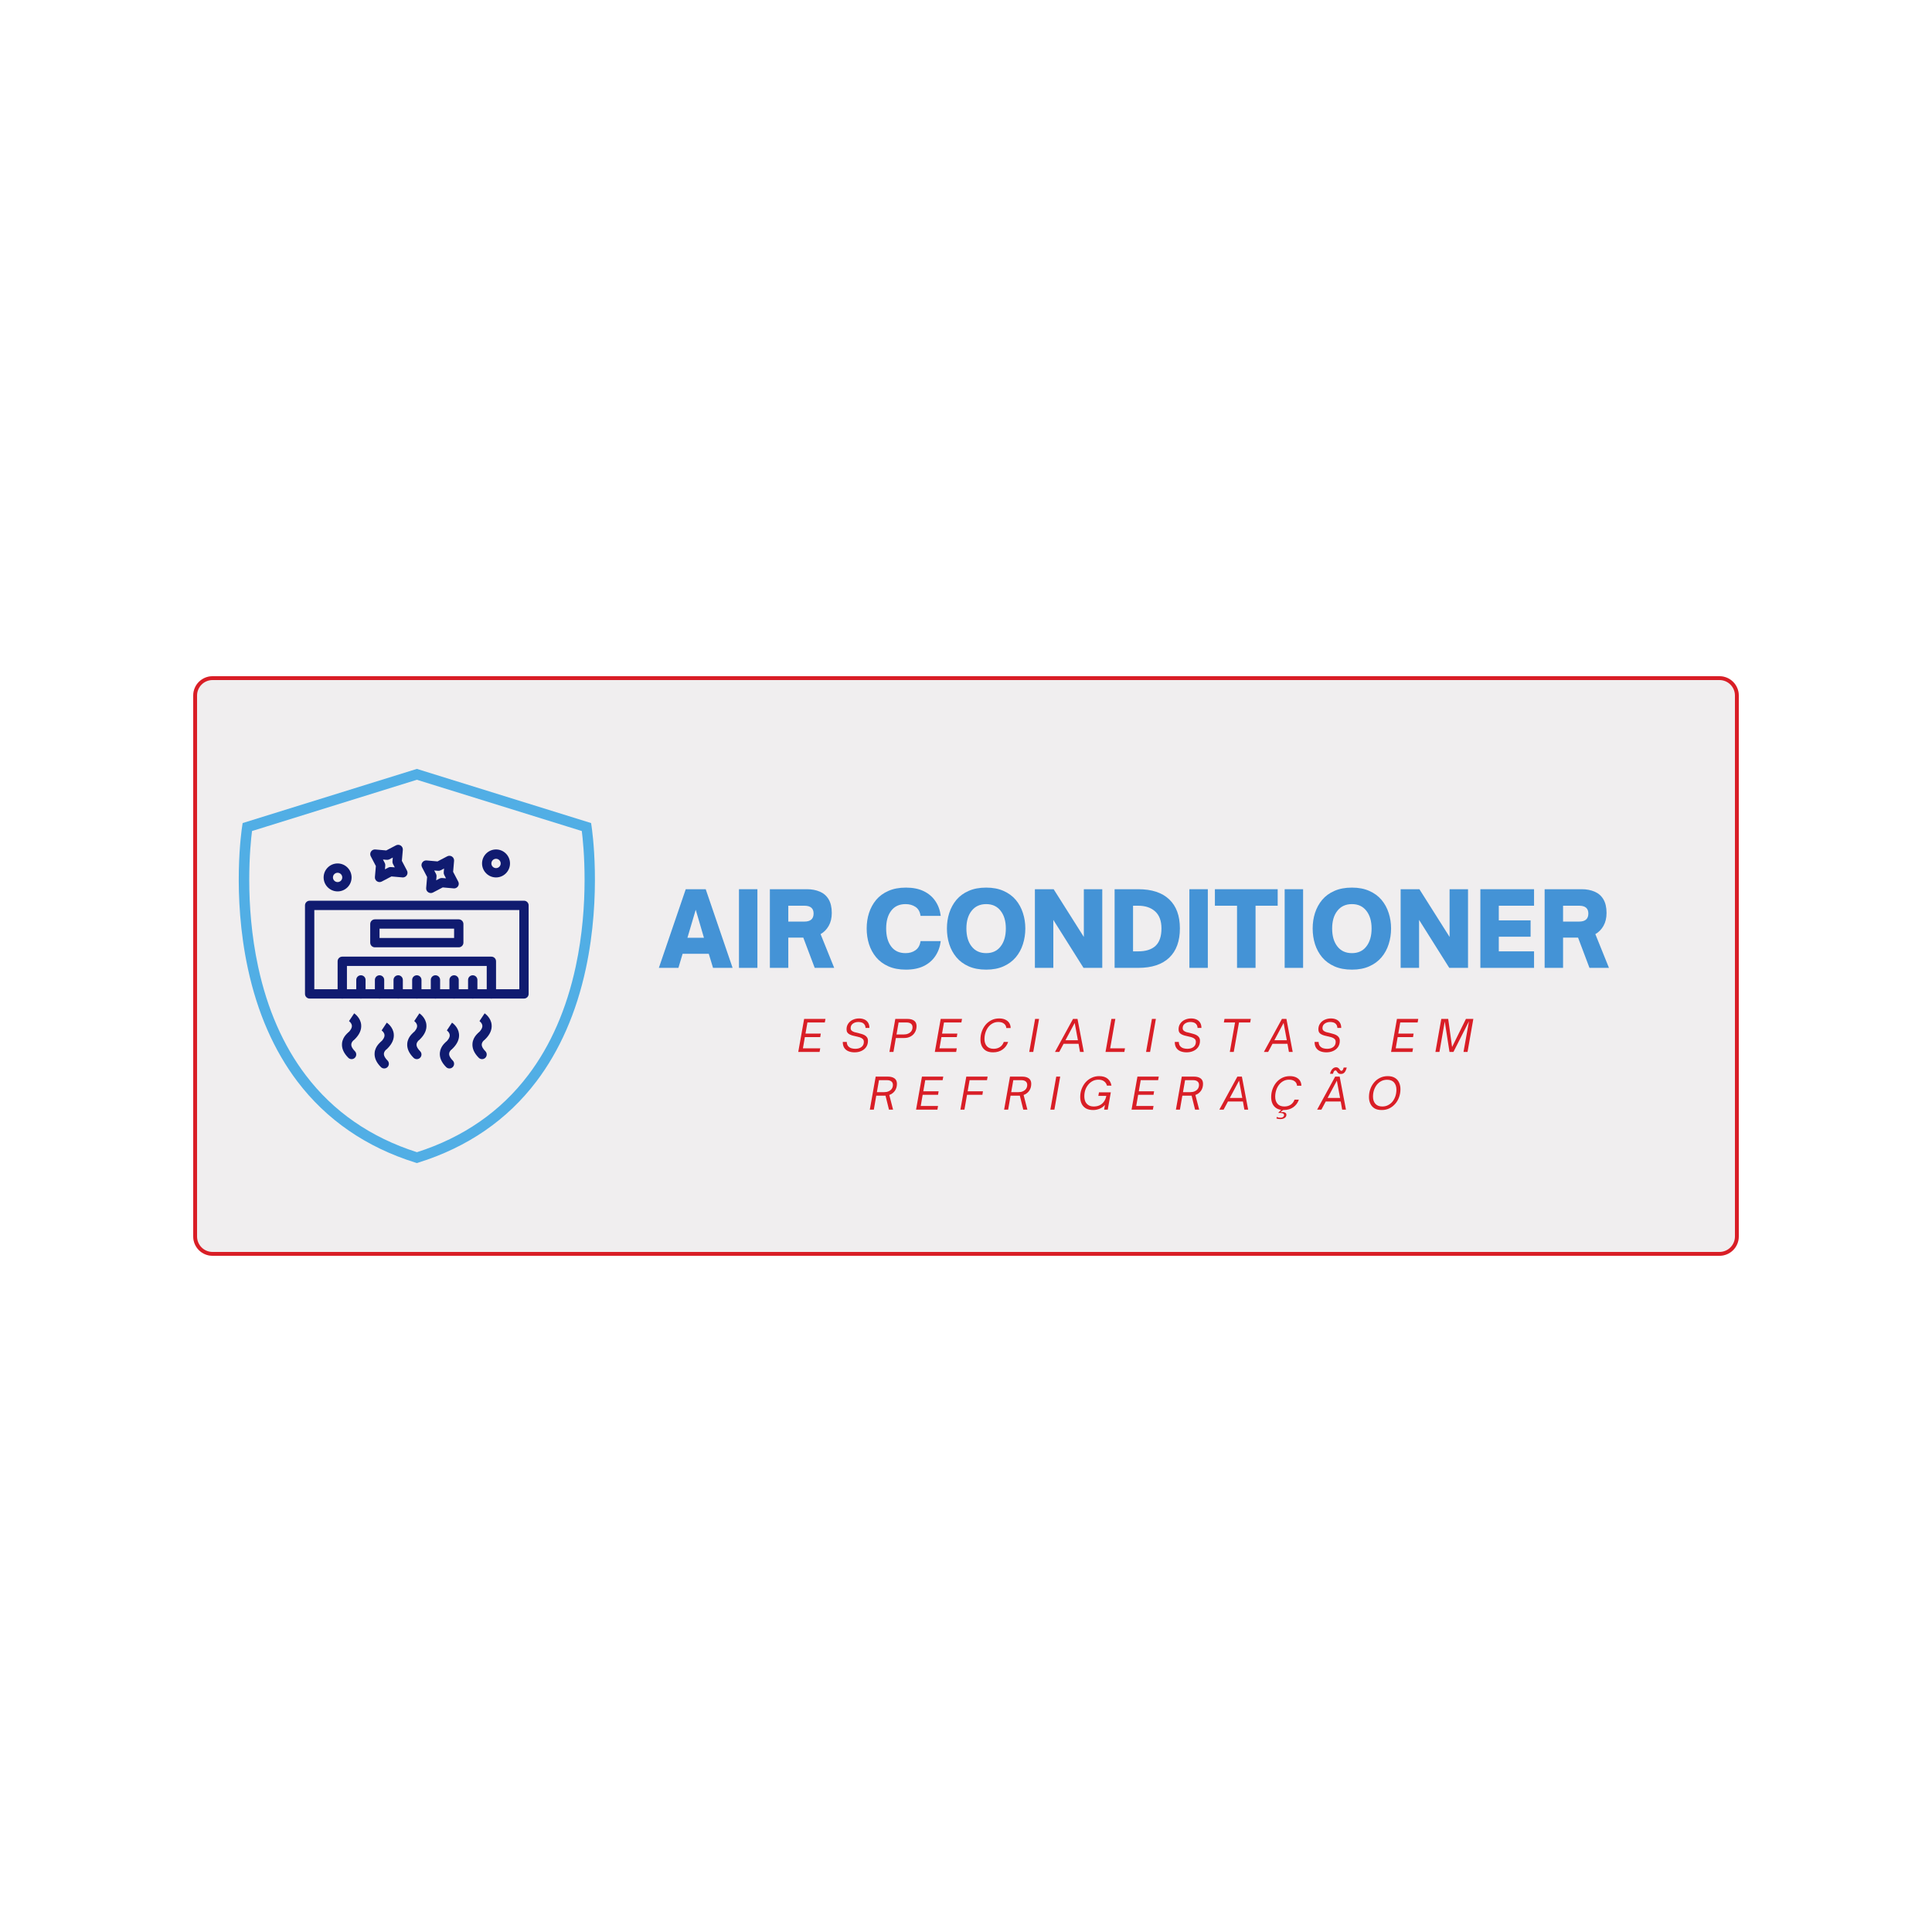 <svg xmlns="http://www.w3.org/2000/svg" xmlns:xlink="http://www.w3.org/1999/xlink" width="500" zoomAndPan="magnify" viewBox="0 0 375 375" height="500" preserveAspectRatio="xMidYMid meet" version="1.0"><defs><g/><clipPath id="a26926a029"><path d="M 37.062 131 L 337.645 131 L 337.645 243.75 L 37.062 243.75 Z M 37.062 131 " clip-rule="nonzero"/></clipPath><clipPath id="965b0ba7b6"><path d="M 41.25 131.25 L 333.75 131.25 C 334.746 131.25 335.699 131.645 336.402 132.348 C 337.105 133.051 337.5 134.004 337.5 135 L 337.5 240 C 337.5 240.996 337.105 241.949 336.402 242.652 C 335.699 243.355 334.746 243.75 333.75 243.75 L 41.25 243.75 C 40.254 243.75 39.301 243.355 38.598 242.652 C 37.895 241.949 37.5 240.996 37.5 240 L 37.5 135 C 37.5 134.004 37.895 133.051 38.598 132.348 C 39.301 131.645 40.254 131.25 41.25 131.25 Z M 41.25 131.25 " clip-rule="nonzero"/></clipPath><clipPath id="91cdaab315"><path d="M 37.5 131.25 L 337.5 131.25 L 337.5 243.75 L 37.5 243.75 Z M 37.5 131.25 " clip-rule="nonzero"/></clipPath><clipPath id="6f2cb24f5d"><path d="M 41.25 131.25 L 333.75 131.25 C 334.746 131.25 335.699 131.645 336.402 132.348 C 337.105 133.051 337.5 134.004 337.5 135 L 337.5 240 C 337.5 240.996 337.105 241.949 336.402 242.652 C 335.699 243.355 334.746 243.75 333.75 243.75 L 41.25 243.75 C 40.254 243.75 39.301 243.355 38.598 242.652 C 37.895 241.949 37.5 240.996 37.5 240 L 37.5 135 C 37.5 134.004 37.895 133.051 38.598 132.348 C 39.301 131.645 40.254 131.25 41.25 131.25 Z M 41.25 131.25 " clip-rule="nonzero"/></clipPath><clipPath id="8082be2915"><path d="M 46 149.223 L 116 149.223 L 116 225.723 L 46 225.723 Z M 46 149.223 " clip-rule="nonzero"/></clipPath><clipPath id="223b8da358"><path d="M 59.172 174 L 102.672 174 L 102.672 194 L 59.172 194 Z M 59.172 174 " clip-rule="nonzero"/></clipPath><clipPath id="e601c6f3ac"><path d="M 72 202 L 76 202 L 76 207.422 L 72 207.422 Z M 72 202 " clip-rule="nonzero"/></clipPath><clipPath id="f51dbfc3b0"><path d="M 85 202 L 89 202 L 89 207.422 L 85 207.422 Z M 85 202 " clip-rule="nonzero"/></clipPath><clipPath id="136c87fd0c"><path d="M 71 163.922 L 80 163.922 L 80 172 L 71 172 Z M 71 163.922 " clip-rule="nonzero"/></clipPath></defs><rect x="-37.5" width="450" fill="#ffffff" y="-37.5" height="450" fill-opacity="1"/><rect x="-37.5" width="450" fill="#ffffff" y="-37.5" height="450" fill-opacity="1"/><g clip-path="url(#a26926a029)"><g clip-path="url(#965b0ba7b6)"><path fill="#f0eeef" d="M 37.5 131.25 L 337.645 131.25 L 337.645 243.75 L 37.5 243.75 Z M 37.5 131.25 " fill-opacity="1" fill-rule="nonzero"/></g></g><g clip-path="url(#91cdaab315)"><g clip-path="url(#6f2cb24f5d)"><path stroke-linecap="butt" transform="matrix(0.75, 0, 0, 0.75, 37.5, 131.25)" fill="none" stroke-linejoin="miter" d="M 5 0 L 395 0 C 396.328 0 397.599 0.526 398.536 1.464 C 399.474 2.401 400 3.672 400 5 L 400 145 C 400 146.328 399.474 147.599 398.536 148.536 C 397.599 149.474 396.328 150 395 150 L 5 150 C 3.672 150 2.401 149.474 1.464 148.536 C 0.526 147.599 -0 146.328 -0 145 L -0 5 C -0 3.672 0.526 2.401 1.464 1.464 C 2.401 0.526 3.672 0 5 0 Z M 5 0 " stroke="#d91e26" stroke-width="2" stroke-opacity="1" stroke-miterlimit="4"/></g></g><g clip-path="url(#8082be2915)"><path fill="#51aee5" d="M 80.93 225.75 L 80.625 225.66 C 71.074 222.676 63.379 217.367 57.699 209.883 C 53.188 203.914 49.957 196.555 48.121 188.031 C 45 173.57 46.914 160.918 47.004 160.383 L 47.098 159.754 L 80.914 149.242 L 114.73 159.754 L 114.824 160.383 C 114.898 160.918 116.812 173.57 113.707 188.031 C 111.871 196.555 108.641 203.914 104.129 209.883 C 98.465 217.367 90.754 222.676 81.203 225.66 Z M 48.918 161.301 C 48.566 164.023 47.434 175.316 50.109 187.664 C 51.887 195.898 54.992 202.969 59.34 208.691 C 64.68 215.742 71.945 220.777 80.93 223.641 C 89.926 220.762 97.195 215.73 102.535 208.66 C 106.883 202.922 109.973 195.836 111.746 187.605 C 114.41 175.27 113.277 164.008 112.926 161.301 L 80.914 151.352 Z M 48.918 161.301 " fill-opacity="1" fill-rule="nonzero"/></g><g clip-path="url(#223b8da358)"><path fill="#101b70" d="M 101.707 193.82 L 60.105 193.82 C 59.605 193.82 59.199 193.418 59.199 192.918 L 59.199 175.734 C 59.199 175.234 59.605 174.828 60.105 174.828 L 101.707 174.828 C 102.207 174.828 102.609 175.234 102.609 175.734 L 102.609 192.918 C 102.609 193.418 102.207 193.82 101.707 193.82 Z M 61.008 192.012 L 100.801 192.012 L 100.801 176.637 L 61.008 176.637 Z M 61.008 192.012 " fill-opacity="1" fill-rule="nonzero"/></g><path fill="#101b70" d="M 89.043 183.875 L 72.766 183.875 C 72.266 183.875 71.859 183.469 71.859 182.969 L 71.859 179.352 C 71.859 178.852 72.266 178.445 72.766 178.445 L 89.043 178.445 C 89.543 178.445 89.949 178.852 89.949 179.352 L 89.949 182.969 C 89.949 183.469 89.543 183.875 89.043 183.875 Z M 73.668 182.062 L 88.141 182.062 L 88.141 180.254 L 73.668 180.254 Z M 73.668 182.062 " fill-opacity="1" fill-rule="nonzero"/><path fill="#101b70" d="M 68.242 201.961 C 68.012 201.961 67.781 201.871 67.605 201.695 C 67.25 201.344 67.25 200.77 67.605 200.418 C 67.945 200.074 68.344 199.566 68.301 199.078 C 68.254 198.555 67.738 198.191 67.734 198.188 L 67.742 198.191 L 68.746 196.688 C 68.871 196.77 69.965 197.535 70.102 198.891 C 70.195 199.852 69.785 200.793 68.883 201.695 C 68.707 201.871 68.477 201.961 68.242 201.961 Z M 68.242 201.961 " fill-opacity="1" fill-rule="nonzero"/><path fill="#101b70" d="M 68.242 205.578 C 68.012 205.578 67.781 205.492 67.605 205.312 C 66.703 204.41 66.293 203.469 66.387 202.508 C 66.52 201.156 67.617 200.387 67.742 200.305 L 68.746 201.809 L 68.754 201.805 C 68.75 201.809 68.23 202.176 68.188 202.695 C 68.145 203.184 68.543 203.695 68.883 204.035 C 69.234 204.387 69.234 204.961 68.883 205.312 C 68.707 205.492 68.477 205.578 68.242 205.578 Z M 68.242 205.578 " fill-opacity="1" fill-rule="nonzero"/><path fill="#101b70" d="M 74.574 203.77 C 74.344 203.77 74.109 203.684 73.934 203.504 C 73.582 203.152 73.582 202.578 73.934 202.227 C 74.277 201.883 74.676 201.375 74.633 200.887 C 74.586 200.367 74.07 200 74.066 199.996 L 74.074 200 L 75.074 198.496 C 75.199 198.578 76.297 199.344 76.43 200.699 C 76.527 201.66 76.117 202.602 75.215 203.504 C 75.039 203.684 74.805 203.77 74.574 203.77 Z M 74.574 203.77 " fill-opacity="1" fill-rule="nonzero"/><g clip-path="url(#e601c6f3ac)"><path fill="#101b70" d="M 74.574 207.387 C 74.344 207.387 74.109 207.301 73.934 207.121 C 73.031 206.219 72.625 205.277 72.719 204.316 C 72.852 202.965 73.949 202.195 74.074 202.113 L 75.074 203.617 L 75.086 203.613 C 75.078 203.617 74.562 203.984 74.516 204.504 C 74.477 204.992 74.871 205.504 75.215 205.844 C 75.566 206.195 75.566 206.77 75.215 207.121 C 75.039 207.301 74.805 207.387 74.574 207.387 Z M 74.574 207.387 " fill-opacity="1" fill-rule="nonzero"/></g><path fill="#101b70" d="M 80.906 201.961 C 80.672 201.961 80.441 201.871 80.266 201.695 C 79.914 201.344 79.914 200.77 80.266 200.418 C 80.605 200.074 81.004 199.566 80.961 199.078 C 80.918 198.555 80.402 198.191 80.395 198.188 L 80.402 198.191 L 81.406 196.688 C 81.531 196.77 82.629 197.535 82.762 198.891 C 82.855 199.852 82.445 200.793 81.543 201.695 C 81.367 201.871 81.137 201.961 80.906 201.961 Z M 80.906 201.961 " fill-opacity="1" fill-rule="nonzero"/><path fill="#101b70" d="M 80.906 205.578 C 80.672 205.578 80.441 205.492 80.266 205.312 C 79.363 204.41 78.953 203.469 79.051 202.508 C 79.184 201.156 80.277 200.387 80.402 200.305 L 81.406 201.809 L 81.414 201.805 C 81.41 201.809 80.895 202.176 80.848 202.695 C 80.805 203.184 81.203 203.695 81.543 204.035 C 81.898 204.387 81.898 204.961 81.543 205.312 C 81.367 205.492 81.137 205.578 80.906 205.578 Z M 80.906 205.578 " fill-opacity="1" fill-rule="nonzero"/><path fill="#101b70" d="M 87.234 203.77 C 87.004 203.77 86.773 203.684 86.598 203.504 C 86.242 203.152 86.242 202.578 86.598 202.227 C 86.938 201.883 87.336 201.375 87.293 200.887 C 87.246 200.367 86.73 200 86.727 199.996 L 86.734 200 L 87.738 198.496 C 87.863 198.578 88.957 199.344 89.094 200.699 C 89.188 201.66 88.777 202.602 87.875 203.504 C 87.699 203.684 87.469 203.77 87.234 203.77 Z M 87.234 203.77 " fill-opacity="1" fill-rule="nonzero"/><g clip-path="url(#f51dbfc3b0)"><path fill="#101b70" d="M 87.234 207.387 C 87.004 207.387 86.773 207.301 86.598 207.121 C 85.695 206.219 85.285 205.277 85.379 204.316 C 85.516 202.965 86.609 202.195 86.734 202.113 L 87.738 203.617 L 87.746 203.613 C 87.742 203.617 87.223 203.984 87.18 204.504 C 87.137 204.992 87.535 205.504 87.875 205.844 C 88.23 206.195 88.23 206.77 87.875 207.121 C 87.699 207.301 87.469 207.387 87.234 207.387 Z M 87.234 207.387 " fill-opacity="1" fill-rule="nonzero"/></g><path fill="#101b70" d="M 93.566 201.961 C 93.336 201.961 93.105 201.871 92.926 201.695 C 92.574 201.344 92.574 200.77 92.926 200.418 C 93.27 200.074 93.668 199.566 93.625 199.078 C 93.578 198.555 93.062 198.191 93.059 198.188 L 93.066 198.191 L 94.066 196.688 C 94.191 196.77 95.289 197.535 95.422 198.891 C 95.52 199.852 95.109 200.793 94.207 201.695 C 94.031 201.871 93.797 201.961 93.566 201.961 Z M 93.566 201.961 " fill-opacity="1" fill-rule="nonzero"/><path fill="#101b70" d="M 93.566 205.578 C 93.336 205.578 93.105 205.492 92.926 205.312 C 92.023 204.41 91.617 203.469 91.711 202.508 C 91.844 201.156 92.941 200.387 93.066 200.305 L 94.07 201.809 L 94.078 201.805 C 94.07 201.809 93.555 202.176 93.508 202.695 C 93.469 203.184 93.863 203.695 94.207 204.035 C 94.559 204.387 94.559 204.961 94.207 205.312 C 94.031 205.492 93.797 205.578 93.566 205.578 Z M 93.566 205.578 " fill-opacity="1" fill-rule="nonzero"/><g clip-path="url(#136c87fd0c)"><path fill="#101b70" d="M 73.668 171.211 C 73.496 171.211 73.32 171.16 73.168 171.059 C 72.895 170.875 72.738 170.559 72.77 170.227 L 72.957 168.098 L 71.965 166.203 C 71.812 165.91 71.828 165.559 72.012 165.285 C 72.195 165.008 72.516 164.855 72.844 164.883 L 74.973 165.07 L 76.867 164.078 C 77.16 163.926 77.516 163.945 77.789 164.129 C 78.062 164.312 78.219 164.629 78.188 164.961 L 78 167.09 L 78.969 168.934 C 79.051 169.07 79.098 169.23 79.098 169.402 C 79.098 169.902 78.695 170.305 78.199 170.309 C 78.172 170.309 78.141 170.305 78.113 170.305 L 75.984 170.117 L 74.09 171.109 C 73.957 171.176 73.812 171.211 73.668 171.211 Z M 74.332 166.832 L 74.68 167.496 C 74.762 167.648 74.797 167.82 74.781 167.992 L 74.715 168.738 L 75.379 168.391 C 75.531 168.312 75.707 168.277 75.879 168.293 L 76.625 168.355 L 76.277 167.695 C 76.195 167.539 76.16 167.367 76.176 167.195 L 76.242 166.449 L 75.578 166.797 C 75.426 166.875 75.254 166.91 75.078 166.895 Z M 74.332 166.832 " fill-opacity="1" fill-rule="nonzero"/></g><path fill="#101b70" d="M 83.617 173.34 C 83.441 173.34 83.27 173.289 83.117 173.188 C 82.84 173.004 82.688 172.688 82.719 172.355 L 82.902 170.227 L 81.914 168.332 C 81.758 168.039 81.777 167.688 81.961 167.414 C 82.145 167.137 82.465 166.984 82.793 167.012 L 84.922 167.199 L 86.816 166.207 C 87.109 166.055 87.461 166.074 87.738 166.258 C 88.012 166.441 88.164 166.758 88.137 167.09 L 87.949 169.219 L 88.914 171.062 C 89 171.199 89.047 171.359 89.047 171.531 C 89.047 172.027 88.645 172.434 88.148 172.438 C 88.117 172.438 88.09 172.434 88.062 172.434 L 85.93 172.246 L 84.039 173.238 C 83.906 173.305 83.762 173.34 83.617 173.34 Z M 84.281 168.961 L 84.629 169.621 C 84.711 169.777 84.746 169.949 84.73 170.121 L 84.664 170.867 L 85.328 170.52 C 85.48 170.441 85.652 170.406 85.824 170.422 L 86.57 170.484 L 86.227 169.824 C 86.145 169.668 86.109 169.496 86.125 169.324 L 86.191 168.578 L 85.527 168.926 C 85.375 169.004 85.199 169.039 85.027 169.023 Z M 84.281 168.961 " fill-opacity="1" fill-rule="nonzero"/><path fill="#101b70" d="M 65.531 173.02 C 64.035 173.02 62.816 171.805 62.816 170.309 C 62.816 168.812 64.035 167.594 65.531 167.594 C 67.027 167.594 68.242 168.812 68.242 170.309 C 68.242 171.805 67.027 173.02 65.531 173.02 Z M 65.531 169.402 C 65.031 169.402 64.625 169.809 64.625 170.309 C 64.625 170.805 65.031 171.211 65.531 171.211 C 66.027 171.211 66.434 170.805 66.434 170.309 C 66.434 169.809 66.027 169.402 65.531 169.402 Z M 65.531 169.402 " fill-opacity="1" fill-rule="nonzero"/><path fill="#101b70" d="M 96.281 170.309 C 94.785 170.309 93.566 169.09 93.566 167.594 C 93.566 166.098 94.785 164.879 96.281 164.879 C 97.777 164.879 98.992 166.098 98.992 167.594 C 98.992 169.09 97.777 170.309 96.281 170.309 Z M 96.281 166.691 C 95.781 166.691 95.375 167.094 95.375 167.594 C 95.375 168.094 95.781 168.5 96.281 168.5 C 96.777 168.5 97.184 168.094 97.184 167.594 C 97.184 167.094 96.777 166.691 96.281 166.691 Z M 96.281 166.691 " fill-opacity="1" fill-rule="nonzero"/><path fill="#101b70" d="M 95.375 193.82 C 94.875 193.82 94.473 193.418 94.473 192.918 L 94.473 187.492 L 67.34 187.492 L 67.34 192.918 C 67.34 193.418 66.934 193.82 66.434 193.82 C 65.934 193.82 65.531 193.418 65.531 192.918 L 65.531 186.586 C 65.531 186.086 65.934 185.684 66.434 185.684 L 95.375 185.684 C 95.875 185.684 96.281 186.086 96.281 186.586 L 96.281 192.918 C 96.281 193.418 95.875 193.82 95.375 193.82 Z M 95.375 193.82 " fill-opacity="1" fill-rule="nonzero"/><path fill="#101b70" d="M 70.051 193.82 C 69.551 193.82 69.148 193.418 69.148 192.918 L 69.148 190.203 C 69.148 189.703 69.551 189.301 70.051 189.301 C 70.551 189.301 70.957 189.703 70.957 190.203 L 70.957 192.918 C 70.957 193.418 70.551 193.82 70.051 193.82 Z M 70.051 193.82 " fill-opacity="1" fill-rule="nonzero"/><path fill="#101b70" d="M 73.668 193.82 C 73.172 193.82 72.766 193.418 72.766 192.918 L 72.766 190.203 C 72.766 189.703 73.172 189.301 73.668 189.301 C 74.168 189.301 74.574 189.703 74.574 190.203 L 74.574 192.918 C 74.574 193.418 74.168 193.82 73.668 193.82 Z M 73.668 193.82 " fill-opacity="1" fill-rule="nonzero"/><path fill="#101b70" d="M 77.289 193.82 C 76.789 193.82 76.383 193.418 76.383 192.918 L 76.383 190.203 C 76.383 189.703 76.789 189.301 77.289 189.301 C 77.785 189.301 78.191 189.703 78.191 190.203 L 78.191 192.918 C 78.191 193.418 77.785 193.82 77.289 193.82 Z M 77.289 193.82 " fill-opacity="1" fill-rule="nonzero"/><path fill="#101b70" d="M 80.906 193.82 C 80.406 193.82 80 193.418 80 192.918 L 80 190.203 C 80 189.703 80.406 189.301 80.906 189.301 C 81.406 189.301 81.809 189.703 81.809 190.203 L 81.809 192.918 C 81.809 193.418 81.406 193.82 80.906 193.82 Z M 80.906 193.82 " fill-opacity="1" fill-rule="nonzero"/><path fill="#101b70" d="M 84.523 193.82 C 84.023 193.82 83.617 193.418 83.617 192.918 L 83.617 190.203 C 83.617 189.703 84.023 189.301 84.523 189.301 C 85.023 189.301 85.426 189.703 85.426 190.203 L 85.426 192.918 C 85.426 193.418 85.023 193.82 84.523 193.82 Z M 84.523 193.82 " fill-opacity="1" fill-rule="nonzero"/><path fill="#101b70" d="M 88.141 193.82 C 87.641 193.82 87.234 193.418 87.234 192.918 L 87.234 190.203 C 87.234 189.703 87.641 189.301 88.141 189.301 C 88.641 189.301 89.043 189.703 89.043 190.203 L 89.043 192.918 C 89.043 193.418 88.641 193.82 88.141 193.82 Z M 88.141 193.82 " fill-opacity="1" fill-rule="nonzero"/><path fill="#101b70" d="M 91.758 193.82 C 91.258 193.82 90.852 193.418 90.852 192.918 L 90.852 190.203 C 90.852 189.703 91.258 189.301 91.758 189.301 C 92.258 189.301 92.664 189.703 92.664 190.203 L 92.664 192.918 C 92.664 193.418 92.258 193.82 91.758 193.82 Z M 91.758 193.82 " fill-opacity="1" fill-rule="nonzero"/><g fill="#4493d6" fill-opacity="1"><g transform="translate(127.837, 187.862)"><g><path d="M 3.844 0 L 0.047 0 L 5.266 -15.266 L 9.141 -15.266 L 14.359 0 L 10.562 0 L 9.734 -2.734 L 4.656 -2.734 Z M 7.203 -11.281 L 5.594 -5.844 L 8.797 -5.844 Z M 7.203 -11.281 "/></g></g></g><g fill="#4493d6" fill-opacity="1"><g transform="translate(142.231, 187.862)"><g><path d="M 4.781 0 L 1.203 0 L 1.203 -15.266 L 4.781 -15.266 Z M 4.781 0 "/></g></g></g><g fill="#4493d6" fill-opacity="1"><g transform="translate(148.229, 187.862)"><g><path d="M 11.047 -6.547 L 13.688 0 L 9.906 0 L 7.688 -5.875 L 4.781 -5.875 L 4.781 0 L 1.203 0 L 1.203 -15.266 L 8.406 -15.266 C 9.332 -15.266 10.16 -15.109 10.891 -14.797 C 11.617 -14.492 12.188 -14.004 12.594 -13.328 C 13.008 -12.648 13.219 -11.758 13.219 -10.656 C 13.219 -9.688 13.02 -8.852 12.625 -8.156 C 12.238 -7.469 11.711 -6.93 11.047 -6.547 Z M 7.906 -12.062 L 4.781 -12.062 L 4.781 -8.984 L 7.906 -8.984 C 9.094 -8.984 9.688 -9.504 9.688 -10.547 C 9.688 -11.555 9.094 -12.062 7.906 -12.062 Z M 7.906 -12.062 "/></g></g></g><g fill="#4493d6" fill-opacity="1"><g transform="translate(162.383, 187.862)"><g/></g></g><g fill="#4493d6" fill-opacity="1"><g transform="translate(167.581, 187.862)"><g><path d="M 8.266 0.344 C 6.953 0.344 5.816 0.129 4.859 -0.297 C 3.898 -0.723 3.109 -1.305 2.484 -2.047 C 1.867 -2.785 1.406 -3.633 1.094 -4.594 C 0.789 -5.562 0.641 -6.578 0.641 -7.641 C 0.641 -8.703 0.789 -9.707 1.094 -10.656 C 1.406 -11.613 1.867 -12.461 2.484 -13.203 C 3.109 -13.941 3.898 -14.52 4.859 -14.938 C 5.816 -15.363 6.953 -15.578 8.266 -15.578 C 9.609 -15.578 10.754 -15.348 11.703 -14.891 C 12.66 -14.43 13.414 -13.789 13.969 -12.969 C 14.531 -12.145 14.879 -11.188 15.016 -10.094 L 11.094 -10.094 C 10.988 -10.883 10.664 -11.461 10.125 -11.828 C 9.582 -12.191 8.938 -12.375 8.188 -12.375 C 6.969 -12.375 6.035 -11.941 5.391 -11.078 C 4.742 -10.223 4.422 -9.078 4.422 -7.641 C 4.422 -6.18 4.742 -5.02 5.391 -4.156 C 6.035 -3.289 6.969 -2.859 8.188 -2.859 C 8.938 -2.859 9.578 -3.047 10.109 -3.422 C 10.648 -3.797 10.977 -4.383 11.094 -5.188 L 15.016 -5.188 C 14.879 -4.094 14.531 -3.129 13.969 -2.297 C 13.414 -1.461 12.66 -0.812 11.703 -0.344 C 10.754 0.113 9.609 0.344 8.266 0.344 Z M 8.266 0.344 "/></g></g></g><g fill="#4493d6" fill-opacity="1"><g transform="translate(183.155, 187.862)"><g><path d="M 8.266 0.344 C 6.953 0.344 5.816 0.129 4.859 -0.297 C 3.898 -0.723 3.109 -1.305 2.484 -2.047 C 1.867 -2.785 1.406 -3.633 1.094 -4.594 C 0.789 -5.562 0.641 -6.578 0.641 -7.641 C 0.641 -8.703 0.789 -9.707 1.094 -10.656 C 1.406 -11.613 1.867 -12.461 2.484 -13.203 C 3.109 -13.941 3.898 -14.52 4.859 -14.938 C 5.816 -15.363 6.953 -15.578 8.266 -15.578 C 9.555 -15.578 10.676 -15.363 11.625 -14.938 C 12.582 -14.52 13.375 -13.941 14 -13.203 C 14.625 -12.461 15.086 -11.613 15.391 -10.656 C 15.703 -9.707 15.859 -8.703 15.859 -7.641 C 15.859 -6.578 15.703 -5.562 15.391 -4.594 C 15.086 -3.633 14.625 -2.785 14 -2.047 C 13.375 -1.305 12.582 -0.723 11.625 -0.297 C 10.676 0.129 9.555 0.344 8.266 0.344 Z M 8.266 -2.859 C 9.461 -2.859 10.395 -3.289 11.062 -4.156 C 11.738 -5.02 12.078 -6.18 12.078 -7.641 C 12.078 -9.078 11.738 -10.223 11.062 -11.078 C 10.395 -11.941 9.461 -12.375 8.266 -12.375 C 7.055 -12.375 6.113 -11.941 5.438 -11.078 C 4.758 -10.223 4.422 -9.078 4.422 -7.641 C 4.422 -6.18 4.758 -5.02 5.438 -4.156 C 6.113 -3.289 7.055 -2.859 8.266 -2.859 Z M 8.266 -2.859 "/></g></g></g><g fill="#4493d6" fill-opacity="1"><g transform="translate(199.669, 187.862)"><g><path d="M 4.781 0 L 1.203 0 L 1.203 -15.266 L 4.844 -15.266 L 10.703 -6 L 10.703 -15.266 L 14.281 -15.266 L 14.281 0 L 10.641 0 L 4.781 -9.312 Z M 4.781 0 "/></g></g></g><g fill="#4493d6" fill-opacity="1"><g transform="translate(215.142, 187.862)"><g><path d="M 5.812 0 L 1.203 0 L 1.203 -15.266 L 5.812 -15.266 C 8.414 -15.266 10.41 -14.609 11.797 -13.297 C 13.18 -11.992 13.875 -10.113 13.875 -7.656 C 13.875 -5.188 13.18 -3.289 11.797 -1.969 C 10.41 -0.656 8.414 0 5.812 0 Z M 4.781 -12.062 L 4.781 -3.203 L 5.781 -3.203 C 7.25 -3.203 8.367 -3.555 9.141 -4.266 C 9.91 -4.984 10.297 -6.113 10.297 -7.656 C 10.297 -9.113 9.891 -10.211 9.078 -10.953 C 8.266 -11.691 7.164 -12.062 5.781 -12.062 Z M 4.781 -12.062 "/></g></g></g><g fill="#4493d6" fill-opacity="1"><g transform="translate(229.657, 187.862)"><g><path d="M 4.781 0 L 1.203 0 L 1.203 -15.266 L 4.781 -15.266 Z M 4.781 0 "/></g></g></g><g fill="#4493d6" fill-opacity="1"><g transform="translate(235.654, 187.862)"><g><path d="M 8.047 0 L 4.453 0 L 4.453 -12.062 L 0.156 -12.062 L 0.156 -15.266 L 12.344 -15.266 L 12.344 -12.062 L 8.047 -12.062 Z M 8.047 0 "/></g></g></g><g fill="#4493d6" fill-opacity="1"><g transform="translate(248.149, 187.862)"><g><path d="M 4.781 0 L 1.203 0 L 1.203 -15.266 L 4.781 -15.266 Z M 4.781 0 "/></g></g></g><g fill="#4493d6" fill-opacity="1"><g transform="translate(254.147, 187.862)"><g><path d="M 8.266 0.344 C 6.953 0.344 5.816 0.129 4.859 -0.297 C 3.898 -0.723 3.109 -1.305 2.484 -2.047 C 1.867 -2.785 1.406 -3.633 1.094 -4.594 C 0.789 -5.562 0.641 -6.578 0.641 -7.641 C 0.641 -8.703 0.789 -9.707 1.094 -10.656 C 1.406 -11.613 1.867 -12.461 2.484 -13.203 C 3.109 -13.941 3.898 -14.52 4.859 -14.938 C 5.816 -15.363 6.953 -15.578 8.266 -15.578 C 9.555 -15.578 10.676 -15.363 11.625 -14.938 C 12.582 -14.52 13.375 -13.941 14 -13.203 C 14.625 -12.461 15.086 -11.613 15.391 -10.656 C 15.703 -9.707 15.859 -8.703 15.859 -7.641 C 15.859 -6.578 15.703 -5.562 15.391 -4.594 C 15.086 -3.633 14.625 -2.785 14 -2.047 C 13.375 -1.305 12.582 -0.723 11.625 -0.297 C 10.676 0.129 9.555 0.344 8.266 0.344 Z M 8.266 -2.859 C 9.461 -2.859 10.395 -3.289 11.062 -4.156 C 11.738 -5.02 12.078 -6.18 12.078 -7.641 C 12.078 -9.078 11.738 -10.223 11.062 -11.078 C 10.395 -11.941 9.461 -12.375 8.266 -12.375 C 7.055 -12.375 6.113 -11.941 5.438 -11.078 C 4.758 -10.223 4.422 -9.078 4.422 -7.641 C 4.422 -6.18 4.758 -5.02 5.438 -4.156 C 6.113 -3.289 7.055 -2.859 8.266 -2.859 Z M 8.266 -2.859 "/></g></g></g><g fill="#4493d6" fill-opacity="1"><g transform="translate(270.661, 187.862)"><g><path d="M 4.781 0 L 1.203 0 L 1.203 -15.266 L 4.844 -15.266 L 10.703 -6 L 10.703 -15.266 L 14.281 -15.266 L 14.281 0 L 10.641 0 L 4.781 -9.312 Z M 4.781 0 "/></g></g></g><g fill="#4493d6" fill-opacity="1"><g transform="translate(286.134, 187.862)"><g><path d="M 11.625 0 L 1.203 0 L 1.203 -15.266 L 11.625 -15.266 L 11.625 -12.062 L 4.781 -12.062 L 4.781 -9.219 L 10.953 -9.219 L 10.953 -6.047 L 4.781 -6.047 L 4.781 -3.203 L 11.625 -3.203 Z M 11.625 0 "/></g></g></g><g fill="#4493d6" fill-opacity="1"><g transform="translate(298.61, 187.862)"><g><path d="M 11.047 -6.547 L 13.688 0 L 9.906 0 L 7.688 -5.875 L 4.781 -5.875 L 4.781 0 L 1.203 0 L 1.203 -15.266 L 8.406 -15.266 C 9.332 -15.266 10.16 -15.109 10.891 -14.797 C 11.617 -14.492 12.188 -14.004 12.594 -13.328 C 13.008 -12.648 13.219 -11.758 13.219 -10.656 C 13.219 -9.688 13.02 -8.852 12.625 -8.156 C 12.238 -7.469 11.711 -6.93 11.047 -6.547 Z M 7.906 -12.062 L 4.781 -12.062 L 4.781 -8.984 L 7.906 -8.984 C 9.094 -8.984 9.688 -9.504 9.688 -10.547 C 9.688 -11.555 9.094 -12.062 7.906 -12.062 Z M 7.906 -12.062 "/></g></g></g><g fill="#d91e26" fill-opacity="1"><g transform="translate(154.691, 204.179)"><g><path d="M 4.391 0 L 0.25 0 L 1.391 -6.406 L 5.531 -6.406 L 5.406 -5.719 L 2.031 -5.719 L 1.656 -3.562 L 4.625 -3.562 L 4.516 -2.875 L 1.531 -2.875 L 1.156 -0.703 L 4.516 -0.703 Z M 4.391 0 "/></g></g></g><g fill="#d91e26" fill-opacity="1"><g transform="translate(163.299, 204.179)"><g><path d="M 2.562 0.078 C 2.133 0.078 1.75 0.008 1.406 -0.125 C 1.062 -0.258 0.785 -0.477 0.578 -0.781 C 0.379 -1.082 0.281 -1.469 0.281 -1.938 L 1.062 -1.938 C 1.07 -1.594 1.16 -1.32 1.328 -1.125 C 1.492 -0.938 1.695 -0.801 1.938 -0.719 C 2.188 -0.645 2.445 -0.609 2.719 -0.609 C 3.207 -0.609 3.602 -0.723 3.906 -0.953 C 4.219 -1.191 4.375 -1.523 4.375 -1.953 C 4.375 -2.203 4.297 -2.395 4.141 -2.531 C 3.992 -2.664 3.801 -2.77 3.562 -2.844 C 3.332 -2.914 3.082 -2.977 2.812 -3.031 C 2.594 -3.082 2.375 -3.133 2.156 -3.188 C 1.945 -3.25 1.754 -3.328 1.578 -3.422 C 1.398 -3.516 1.258 -3.641 1.156 -3.797 C 1.062 -3.953 1.016 -4.148 1.016 -4.391 C 1.016 -4.816 1.125 -5.188 1.344 -5.5 C 1.562 -5.82 1.852 -6.066 2.219 -6.234 C 2.594 -6.41 3.004 -6.5 3.453 -6.5 C 3.816 -6.5 4.148 -6.438 4.453 -6.312 C 4.754 -6.188 4.992 -5.988 5.172 -5.719 C 5.359 -5.445 5.453 -5.094 5.453 -4.656 L 4.703 -4.656 C 4.691 -4.938 4.617 -5.16 4.484 -5.328 C 4.359 -5.504 4.191 -5.629 3.984 -5.703 C 3.773 -5.773 3.555 -5.812 3.328 -5.812 C 2.891 -5.812 2.523 -5.703 2.234 -5.484 C 1.953 -5.273 1.812 -4.988 1.812 -4.625 C 1.812 -4.414 1.879 -4.25 2.016 -4.125 C 2.148 -4.008 2.328 -3.914 2.547 -3.844 C 2.773 -3.781 3.016 -3.723 3.266 -3.672 C 3.492 -3.617 3.719 -3.555 3.938 -3.484 C 4.164 -3.422 4.367 -3.336 4.547 -3.234 C 4.734 -3.129 4.883 -2.988 5 -2.812 C 5.113 -2.645 5.172 -2.426 5.172 -2.156 C 5.172 -1.695 5.055 -1.297 4.828 -0.953 C 4.598 -0.617 4.285 -0.363 3.891 -0.188 C 3.504 -0.008 3.062 0.078 2.562 0.078 Z M 2.562 0.078 "/></g></g></g><g fill="#d91e26" fill-opacity="1"><g transform="translate(172.387, 204.179)"><g><path d="M 1.031 0 L 0.25 0 L 1.391 -6.406 L 3.781 -6.406 C 4.312 -6.406 4.734 -6.289 5.047 -6.062 C 5.359 -5.832 5.516 -5.484 5.516 -5.016 C 5.516 -4.555 5.41 -4.156 5.203 -3.812 C 5.004 -3.469 4.723 -3.195 4.359 -3 C 4.004 -2.801 3.594 -2.703 3.125 -2.703 L 1.5 -2.703 Z M 2.031 -5.719 L 1.625 -3.391 L 3.047 -3.391 C 3.367 -3.391 3.656 -3.445 3.906 -3.562 C 4.164 -3.676 4.367 -3.836 4.516 -4.047 C 4.66 -4.266 4.734 -4.516 4.734 -4.797 C 4.734 -5.098 4.629 -5.328 4.422 -5.484 C 4.223 -5.641 3.93 -5.719 3.547 -5.719 Z M 2.031 -5.719 "/></g></g></g><g fill="#d91e26" fill-opacity="1"><g transform="translate(181.197, 204.179)"><g><path d="M 4.391 0 L 0.25 0 L 1.391 -6.406 L 5.531 -6.406 L 5.406 -5.719 L 2.031 -5.719 L 1.656 -3.562 L 4.625 -3.562 L 4.516 -2.875 L 1.531 -2.875 L 1.156 -0.703 L 4.516 -0.703 Z M 4.391 0 "/></g></g></g><g fill="#d91e26" fill-opacity="1"><g transform="translate(189.806, 204.179)"><g><path d="M 2.953 0.078 C 2.379 0.078 1.91 -0.031 1.547 -0.25 C 1.191 -0.477 0.926 -0.781 0.75 -1.156 C 0.582 -1.531 0.5 -1.945 0.5 -2.406 C 0.5 -2.969 0.586 -3.492 0.766 -3.984 C 0.941 -4.473 1.188 -4.906 1.5 -5.281 C 1.82 -5.656 2.203 -5.953 2.641 -6.172 C 3.086 -6.391 3.582 -6.5 4.125 -6.5 C 4.594 -6.5 4.992 -6.422 5.328 -6.266 C 5.66 -6.109 5.914 -5.891 6.094 -5.609 C 6.27 -5.328 6.359 -5.004 6.359 -4.641 L 5.516 -4.641 C 5.492 -4.992 5.348 -5.273 5.078 -5.484 C 4.805 -5.703 4.438 -5.812 3.969 -5.812 C 3.551 -5.812 3.176 -5.719 2.844 -5.531 C 2.52 -5.352 2.238 -5.109 2 -4.797 C 1.77 -4.492 1.594 -4.145 1.469 -3.75 C 1.344 -3.352 1.281 -2.938 1.281 -2.5 C 1.281 -1.945 1.426 -1.492 1.719 -1.141 C 2.02 -0.785 2.469 -0.609 3.062 -0.609 C 3.52 -0.609 3.922 -0.719 4.266 -0.938 C 4.617 -1.164 4.875 -1.5 5.031 -1.938 L 5.875 -1.938 C 5.664 -1.32 5.305 -0.832 4.797 -0.469 C 4.285 -0.102 3.672 0.078 2.953 0.078 Z M 2.953 0.078 "/></g></g></g><g fill="#d91e26" fill-opacity="1"><g transform="translate(199.523, 204.179)"><g><path d="M 1.031 0 L 0.25 0 L 1.391 -6.406 L 2.156 -6.406 Z M 1.031 0 "/></g></g></g><g fill="#d91e26" fill-opacity="1"><g transform="translate(205.067, 204.179)"><g><path d="M 5.297 0 L 4.562 0 L 4.281 -1.578 L 1.375 -1.578 L 0.531 0 L -0.297 0 L 3.203 -6.406 L 4.078 -6.406 Z M 3.531 -5.625 L 1.734 -2.266 L 4.156 -2.266 Z M 3.531 -5.625 "/></g></g></g><g fill="#d91e26" fill-opacity="1"><g transform="translate(214.331, 204.179)"><g><path d="M 3.906 0 L 0.25 0 L 1.391 -6.406 L 2.156 -6.406 L 1.156 -0.703 L 4.031 -0.703 Z M 3.906 0 "/></g></g></g><g fill="#d91e26" fill-opacity="1"><g transform="translate(222.2, 204.179)"><g><path d="M 1.031 0 L 0.25 0 L 1.391 -6.406 L 2.156 -6.406 Z M 1.031 0 "/></g></g></g><g fill="#d91e26" fill-opacity="1"><g transform="translate(227.744, 204.179)"><g><path d="M 2.562 0.078 C 2.133 0.078 1.75 0.008 1.406 -0.125 C 1.062 -0.258 0.785 -0.477 0.578 -0.781 C 0.379 -1.082 0.281 -1.469 0.281 -1.938 L 1.062 -1.938 C 1.07 -1.594 1.16 -1.32 1.328 -1.125 C 1.492 -0.938 1.695 -0.801 1.938 -0.719 C 2.188 -0.645 2.445 -0.609 2.719 -0.609 C 3.207 -0.609 3.602 -0.723 3.906 -0.953 C 4.219 -1.191 4.375 -1.523 4.375 -1.953 C 4.375 -2.203 4.297 -2.395 4.141 -2.531 C 3.992 -2.664 3.801 -2.77 3.562 -2.844 C 3.332 -2.914 3.082 -2.977 2.812 -3.031 C 2.594 -3.082 2.375 -3.133 2.156 -3.188 C 1.945 -3.25 1.754 -3.328 1.578 -3.422 C 1.398 -3.516 1.258 -3.641 1.156 -3.797 C 1.062 -3.953 1.016 -4.148 1.016 -4.391 C 1.016 -4.816 1.125 -5.188 1.344 -5.5 C 1.562 -5.82 1.852 -6.066 2.219 -6.234 C 2.594 -6.41 3.004 -6.5 3.453 -6.5 C 3.816 -6.5 4.148 -6.438 4.453 -6.312 C 4.754 -6.188 4.992 -5.988 5.172 -5.719 C 5.359 -5.445 5.453 -5.094 5.453 -4.656 L 4.703 -4.656 C 4.691 -4.938 4.617 -5.16 4.484 -5.328 C 4.359 -5.504 4.191 -5.629 3.984 -5.703 C 3.773 -5.773 3.555 -5.812 3.328 -5.812 C 2.891 -5.812 2.523 -5.703 2.234 -5.484 C 1.953 -5.273 1.812 -4.988 1.812 -4.625 C 1.812 -4.414 1.879 -4.25 2.016 -4.125 C 2.148 -4.008 2.328 -3.914 2.547 -3.844 C 2.773 -3.781 3.016 -3.723 3.266 -3.672 C 3.492 -3.617 3.719 -3.555 3.938 -3.484 C 4.164 -3.422 4.367 -3.336 4.547 -3.234 C 4.734 -3.129 4.883 -2.988 5 -2.812 C 5.113 -2.645 5.172 -2.426 5.172 -2.156 C 5.172 -1.695 5.055 -1.297 4.828 -0.953 C 4.598 -0.617 4.285 -0.363 3.891 -0.188 C 3.504 -0.008 3.062 0.078 2.562 0.078 Z M 2.562 0.078 "/></g></g></g><g fill="#d91e26" fill-opacity="1"><g transform="translate(236.831, 204.179)"><g><path d="M 2.641 0 L 1.875 0 L 2.891 -5.719 L 0.719 -5.719 L 0.844 -6.406 L 5.953 -6.406 L 5.828 -5.719 L 3.656 -5.719 Z M 2.641 0 "/></g></g></g><g fill="#d91e26" fill-opacity="1"><g transform="translate(245.616, 204.179)"><g><path d="M 5.297 0 L 4.562 0 L 4.281 -1.578 L 1.375 -1.578 L 0.531 0 L -0.297 0 L 3.203 -6.406 L 4.078 -6.406 Z M 3.531 -5.625 L 1.734 -2.266 L 4.156 -2.266 Z M 3.531 -5.625 "/></g></g></g><g fill="#d91e26" fill-opacity="1"><g transform="translate(254.88, 204.179)"><g><path d="M 2.562 0.078 C 2.133 0.078 1.75 0.008 1.406 -0.125 C 1.062 -0.258 0.785 -0.477 0.578 -0.781 C 0.379 -1.082 0.281 -1.469 0.281 -1.938 L 1.062 -1.938 C 1.07 -1.594 1.16 -1.32 1.328 -1.125 C 1.492 -0.938 1.695 -0.801 1.938 -0.719 C 2.188 -0.645 2.445 -0.609 2.719 -0.609 C 3.207 -0.609 3.602 -0.723 3.906 -0.953 C 4.219 -1.191 4.375 -1.523 4.375 -1.953 C 4.375 -2.203 4.297 -2.395 4.141 -2.531 C 3.992 -2.664 3.801 -2.77 3.562 -2.844 C 3.332 -2.914 3.082 -2.977 2.812 -3.031 C 2.594 -3.082 2.375 -3.133 2.156 -3.188 C 1.945 -3.25 1.754 -3.328 1.578 -3.422 C 1.398 -3.516 1.258 -3.641 1.156 -3.797 C 1.062 -3.953 1.016 -4.148 1.016 -4.391 C 1.016 -4.816 1.125 -5.188 1.344 -5.5 C 1.562 -5.82 1.852 -6.066 2.219 -6.234 C 2.594 -6.41 3.004 -6.5 3.453 -6.5 C 3.816 -6.5 4.148 -6.438 4.453 -6.312 C 4.754 -6.188 4.992 -5.988 5.172 -5.719 C 5.359 -5.445 5.453 -5.094 5.453 -4.656 L 4.703 -4.656 C 4.691 -4.938 4.617 -5.16 4.484 -5.328 C 4.359 -5.504 4.191 -5.629 3.984 -5.703 C 3.773 -5.773 3.555 -5.812 3.328 -5.812 C 2.891 -5.812 2.523 -5.703 2.234 -5.484 C 1.953 -5.273 1.812 -4.988 1.812 -4.625 C 1.812 -4.414 1.879 -4.25 2.016 -4.125 C 2.148 -4.008 2.328 -3.914 2.547 -3.844 C 2.773 -3.781 3.016 -3.723 3.266 -3.672 C 3.492 -3.617 3.719 -3.555 3.938 -3.484 C 4.164 -3.422 4.367 -3.336 4.547 -3.234 C 4.734 -3.129 4.883 -2.988 5 -2.812 C 5.113 -2.645 5.172 -2.426 5.172 -2.156 C 5.172 -1.695 5.055 -1.297 4.828 -0.953 C 4.598 -0.617 4.285 -0.363 3.891 -0.188 C 3.504 -0.008 3.062 0.078 2.562 0.078 Z M 2.562 0.078 "/></g></g></g><g fill="#d91e26" fill-opacity="1"><g transform="translate(263.968, 204.179)"><g/></g></g><g fill="#d91e26" fill-opacity="1"><g transform="translate(269.754, 204.179)"><g><path d="M 4.391 0 L 0.25 0 L 1.391 -6.406 L 5.531 -6.406 L 5.406 -5.719 L 2.031 -5.719 L 1.656 -3.562 L 4.625 -3.562 L 4.516 -2.875 L 1.531 -2.875 L 1.156 -0.703 L 4.516 -0.703 Z M 4.391 0 "/></g></g></g><g fill="#d91e26" fill-opacity="1"><g transform="translate(278.363, 204.179)"><g><path d="M 1.031 0 L 0.25 0 L 1.391 -6.406 L 2.734 -6.406 L 3.484 -0.953 L 6.172 -6.406 L 7.609 -6.406 L 6.484 0 L 5.703 0 L 6.766 -5.953 L 3.75 0 L 2.984 0 L 2.062 -5.906 Z M 1.031 0 "/></g></g></g><g fill="#d91e26" fill-opacity="1"><g transform="translate(168.579, 215.377)"><g><path d="M 5.516 -5.016 C 5.516 -4.484 5.379 -4.023 5.109 -3.641 C 4.836 -3.266 4.477 -3 4.031 -2.844 L 4.766 0 L 3.969 0 L 3.297 -2.719 C 3.266 -2.707 3.234 -2.703 3.203 -2.703 C 3.172 -2.703 3.145 -2.703 3.125 -2.703 L 1.5 -2.703 L 1.031 0 L 0.25 0 L 1.391 -6.406 L 3.781 -6.406 C 4.312 -6.406 4.734 -6.289 5.047 -6.062 C 5.359 -5.832 5.516 -5.484 5.516 -5.016 Z M 1.625 -3.391 L 3.047 -3.391 C 3.367 -3.391 3.656 -3.445 3.906 -3.562 C 4.164 -3.676 4.367 -3.836 4.516 -4.047 C 4.66 -4.266 4.734 -4.516 4.734 -4.797 C 4.734 -5.098 4.629 -5.328 4.422 -5.484 C 4.223 -5.641 3.93 -5.719 3.547 -5.719 L 2.031 -5.719 Z M 1.625 -3.391 "/></g></g></g><g fill="#d91e26" fill-opacity="1"><g transform="translate(177.558, 215.377)"><g><path d="M 4.391 0 L 0.25 0 L 1.391 -6.406 L 5.531 -6.406 L 5.406 -5.719 L 2.031 -5.719 L 1.656 -3.562 L 4.625 -3.562 L 4.516 -2.875 L 1.531 -2.875 L 1.156 -0.703 L 4.516 -0.703 Z M 4.391 0 "/></g></g></g><g fill="#d91e26" fill-opacity="1"><g transform="translate(186.166, 215.377)"><g><path d="M 1.031 0 L 0.25 0 L 1.391 -6.406 L 5.531 -6.406 L 5.406 -5.719 L 2.031 -5.719 L 1.656 -3.562 L 4.625 -3.562 L 4.516 -2.875 L 1.531 -2.875 Z M 1.031 0 "/></g></g></g><g fill="#d91e26" fill-opacity="1"><g transform="translate(194.649, 215.377)"><g><path d="M 5.516 -5.016 C 5.516 -4.484 5.379 -4.023 5.109 -3.641 C 4.836 -3.266 4.477 -3 4.031 -2.844 L 4.766 0 L 3.969 0 L 3.297 -2.719 C 3.266 -2.707 3.234 -2.703 3.203 -2.703 C 3.172 -2.703 3.145 -2.703 3.125 -2.703 L 1.5 -2.703 L 1.031 0 L 0.25 0 L 1.391 -6.406 L 3.781 -6.406 C 4.312 -6.406 4.734 -6.289 5.047 -6.062 C 5.359 -5.832 5.516 -5.484 5.516 -5.016 Z M 1.625 -3.391 L 3.047 -3.391 C 3.367 -3.391 3.656 -3.445 3.906 -3.562 C 4.164 -3.676 4.367 -3.836 4.516 -4.047 C 4.66 -4.266 4.734 -4.516 4.734 -4.797 C 4.734 -5.098 4.629 -5.328 4.422 -5.484 C 4.223 -5.641 3.93 -5.719 3.547 -5.719 L 2.031 -5.719 Z M 1.625 -3.391 "/></g></g></g><g fill="#d91e26" fill-opacity="1"><g transform="translate(203.627, 215.377)"><g><path d="M 1.031 0 L 0.25 0 L 1.391 -6.406 L 2.156 -6.406 Z M 1.031 0 "/></g></g></g><g fill="#d91e26" fill-opacity="1"><g transform="translate(209.171, 215.377)"><g><path d="M 3.016 0.078 C 2.422 0.078 1.938 -0.035 1.562 -0.266 C 1.195 -0.492 0.926 -0.801 0.75 -1.188 C 0.582 -1.57 0.5 -1.992 0.5 -2.453 C 0.5 -3.004 0.586 -3.52 0.766 -4 C 0.953 -4.488 1.207 -4.922 1.531 -5.297 C 1.863 -5.672 2.254 -5.961 2.703 -6.172 C 3.148 -6.391 3.641 -6.5 4.172 -6.5 C 4.891 -6.5 5.445 -6.328 5.844 -5.984 C 6.238 -5.641 6.477 -5.195 6.562 -4.656 L 5.688 -4.656 C 5.602 -5 5.422 -5.273 5.141 -5.484 C 4.867 -5.703 4.5 -5.812 4.031 -5.812 C 3.613 -5.812 3.238 -5.723 2.906 -5.547 C 2.57 -5.367 2.285 -5.129 2.047 -4.828 C 1.805 -4.535 1.617 -4.195 1.484 -3.812 C 1.359 -3.426 1.297 -3.02 1.297 -2.594 C 1.297 -2.219 1.359 -1.879 1.484 -1.578 C 1.617 -1.285 1.82 -1.051 2.094 -0.875 C 2.363 -0.695 2.711 -0.609 3.141 -0.609 C 3.555 -0.609 3.93 -0.688 4.266 -0.844 C 4.609 -1.008 4.891 -1.25 5.109 -1.562 C 5.336 -1.875 5.488 -2.242 5.562 -2.672 L 4.016 -2.672 L 4.141 -3.359 L 6.438 -3.359 L 5.844 0 L 5.141 0 L 5.297 -0.922 C 5.004 -0.578 4.648 -0.32 4.234 -0.156 C 3.828 0 3.422 0.078 3.016 0.078 Z M 3.016 0.078 "/></g></g></g><g fill="#d91e26" fill-opacity="1"><g transform="translate(219.384, 215.377)"><g><path d="M 4.391 0 L 0.25 0 L 1.391 -6.406 L 5.531 -6.406 L 5.406 -5.719 L 2.031 -5.719 L 1.656 -3.562 L 4.625 -3.562 L 4.516 -2.875 L 1.531 -2.875 L 1.156 -0.703 L 4.516 -0.703 Z M 4.391 0 "/></g></g></g><g fill="#d91e26" fill-opacity="1"><g transform="translate(227.992, 215.377)"><g><path d="M 5.516 -5.016 C 5.516 -4.484 5.379 -4.023 5.109 -3.641 C 4.836 -3.266 4.477 -3 4.031 -2.844 L 4.766 0 L 3.969 0 L 3.297 -2.719 C 3.266 -2.707 3.234 -2.703 3.203 -2.703 C 3.172 -2.703 3.145 -2.703 3.125 -2.703 L 1.5 -2.703 L 1.031 0 L 0.25 0 L 1.391 -6.406 L 3.781 -6.406 C 4.312 -6.406 4.734 -6.289 5.047 -6.062 C 5.359 -5.832 5.516 -5.484 5.516 -5.016 Z M 1.625 -3.391 L 3.047 -3.391 C 3.367 -3.391 3.656 -3.445 3.906 -3.562 C 4.164 -3.676 4.367 -3.836 4.516 -4.047 C 4.66 -4.266 4.734 -4.516 4.734 -4.797 C 4.734 -5.098 4.629 -5.328 4.422 -5.484 C 4.223 -5.641 3.93 -5.719 3.547 -5.719 L 2.031 -5.719 Z M 1.625 -3.391 "/></g></g></g><g fill="#d91e26" fill-opacity="1"><g transform="translate(236.971, 215.377)"><g><path d="M 5.297 0 L 4.562 0 L 4.281 -1.578 L 1.375 -1.578 L 0.531 0 L -0.297 0 L 3.203 -6.406 L 4.078 -6.406 Z M 3.531 -5.625 L 1.734 -2.266 L 4.156 -2.266 Z M 3.531 -5.625 "/></g></g></g><g fill="#d91e26" fill-opacity="1"><g transform="translate(246.235, 215.377)"><g><path d="M 3.062 -0.609 C 3.52 -0.609 3.922 -0.719 4.266 -0.938 C 4.617 -1.164 4.875 -1.5 5.031 -1.938 L 5.875 -1.938 C 5.664 -1.32 5.305 -0.832 4.797 -0.469 C 4.285 -0.102 3.672 0.078 2.953 0.078 L 2.828 0.078 C 2.766 0.129 2.695 0.18 2.625 0.234 C 2.551 0.297 2.469 0.359 2.375 0.422 L 2.422 0.5 C 2.555 0.477 2.664 0.469 2.75 0.469 C 2.926 0.469 3.086 0.508 3.234 0.594 C 3.379 0.688 3.453 0.828 3.453 1.016 C 3.453 1.191 3.395 1.344 3.281 1.469 C 3.176 1.594 3.035 1.688 2.859 1.75 C 2.68 1.812 2.488 1.844 2.281 1.844 C 2.176 1.844 2.055 1.832 1.922 1.812 C 1.797 1.801 1.664 1.773 1.531 1.734 L 1.578 1.422 C 1.723 1.484 1.852 1.523 1.969 1.547 C 2.094 1.566 2.203 1.578 2.297 1.578 C 2.504 1.578 2.672 1.531 2.797 1.438 C 2.93 1.352 3 1.227 3 1.062 C 3 0.883 2.895 0.766 2.688 0.703 C 2.477 0.648 2.203 0.629 1.859 0.641 L 2.422 0.047 C 1.973 -0.023 1.609 -0.176 1.328 -0.406 C 1.047 -0.633 0.836 -0.922 0.703 -1.266 C 0.566 -1.617 0.5 -2 0.5 -2.406 C 0.5 -2.969 0.586 -3.492 0.766 -3.984 C 0.941 -4.473 1.188 -4.906 1.5 -5.281 C 1.82 -5.656 2.203 -5.953 2.641 -6.172 C 3.086 -6.391 3.582 -6.5 4.125 -6.5 C 4.594 -6.5 4.992 -6.422 5.328 -6.266 C 5.66 -6.109 5.914 -5.891 6.094 -5.609 C 6.27 -5.328 6.359 -5.004 6.359 -4.641 L 5.516 -4.641 C 5.492 -4.992 5.348 -5.273 5.078 -5.484 C 4.805 -5.703 4.438 -5.812 3.969 -5.812 C 3.551 -5.812 3.176 -5.719 2.844 -5.531 C 2.52 -5.352 2.238 -5.109 2 -4.797 C 1.77 -4.492 1.594 -4.145 1.469 -3.75 C 1.344 -3.352 1.281 -2.938 1.281 -2.5 C 1.281 -1.945 1.426 -1.492 1.719 -1.141 C 2.02 -0.785 2.469 -0.609 3.062 -0.609 Z M 3.062 -0.609 "/></g></g></g><g fill="#d91e26" fill-opacity="1"><g transform="translate(255.952, 215.377)"><g><path d="M 3.25 -7.609 C 3.039 -7.609 2.883 -7.391 2.781 -6.953 L 2.203 -6.953 C 2.297 -7.348 2.445 -7.656 2.656 -7.875 C 2.863 -8.102 3.109 -8.219 3.391 -8.219 C 3.547 -8.219 3.672 -8.18 3.766 -8.109 C 3.867 -8.047 3.953 -7.969 4.016 -7.875 C 4.078 -7.781 4.141 -7.695 4.203 -7.625 C 4.266 -7.562 4.344 -7.531 4.438 -7.531 C 4.52 -7.531 4.598 -7.582 4.672 -7.688 C 4.742 -7.789 4.805 -7.953 4.859 -8.172 L 5.453 -8.172 C 5.348 -7.754 5.207 -7.441 5.031 -7.234 C 4.852 -7.023 4.613 -6.922 4.312 -6.922 C 4.133 -6.922 3.992 -6.953 3.891 -7.016 C 3.785 -7.086 3.703 -7.164 3.641 -7.25 C 3.586 -7.344 3.531 -7.426 3.469 -7.5 C 3.414 -7.57 3.344 -7.609 3.25 -7.609 Z M -0.297 0 L 3.203 -6.406 L 4.078 -6.406 L 5.297 0 L 4.562 0 L 4.281 -1.578 L 1.375 -1.578 L 0.531 0 Z M 3.531 -5.625 L 1.734 -2.266 L 4.156 -2.266 Z M 3.531 -5.625 "/></g></g></g><g fill="#d91e26" fill-opacity="1"><g transform="translate(265.216, 215.377)"><g><path d="M 2.969 0.078 C 2.395 0.078 1.926 -0.031 1.562 -0.25 C 1.207 -0.477 0.941 -0.781 0.766 -1.156 C 0.586 -1.539 0.5 -1.961 0.5 -2.422 C 0.5 -2.984 0.586 -3.508 0.766 -4 C 0.941 -4.488 1.191 -4.922 1.516 -5.297 C 1.836 -5.672 2.219 -5.961 2.656 -6.172 C 3.102 -6.391 3.598 -6.5 4.141 -6.5 C 4.711 -6.5 5.18 -6.383 5.547 -6.156 C 5.91 -5.938 6.176 -5.633 6.344 -5.25 C 6.52 -4.875 6.609 -4.445 6.609 -3.969 C 6.609 -3.426 6.52 -2.91 6.344 -2.422 C 6.176 -1.93 5.926 -1.5 5.594 -1.125 C 5.27 -0.75 4.883 -0.453 4.438 -0.234 C 4 -0.023 3.508 0.078 2.969 0.078 Z M 3.094 -0.609 C 3.508 -0.609 3.883 -0.695 4.219 -0.875 C 4.562 -1.051 4.852 -1.289 5.094 -1.594 C 5.332 -1.906 5.516 -2.254 5.641 -2.641 C 5.766 -3.035 5.828 -3.445 5.828 -3.875 C 5.828 -4.445 5.676 -4.91 5.375 -5.266 C 5.07 -5.617 4.617 -5.797 4.016 -5.797 C 3.586 -5.797 3.207 -5.707 2.875 -5.531 C 2.539 -5.352 2.254 -5.113 2.016 -4.812 C 1.785 -4.508 1.602 -4.16 1.469 -3.766 C 1.344 -3.367 1.281 -2.957 1.281 -2.531 C 1.281 -1.957 1.43 -1.492 1.734 -1.141 C 2.047 -0.785 2.5 -0.609 3.094 -0.609 Z M 3.094 -0.609 "/></g></g></g></svg>